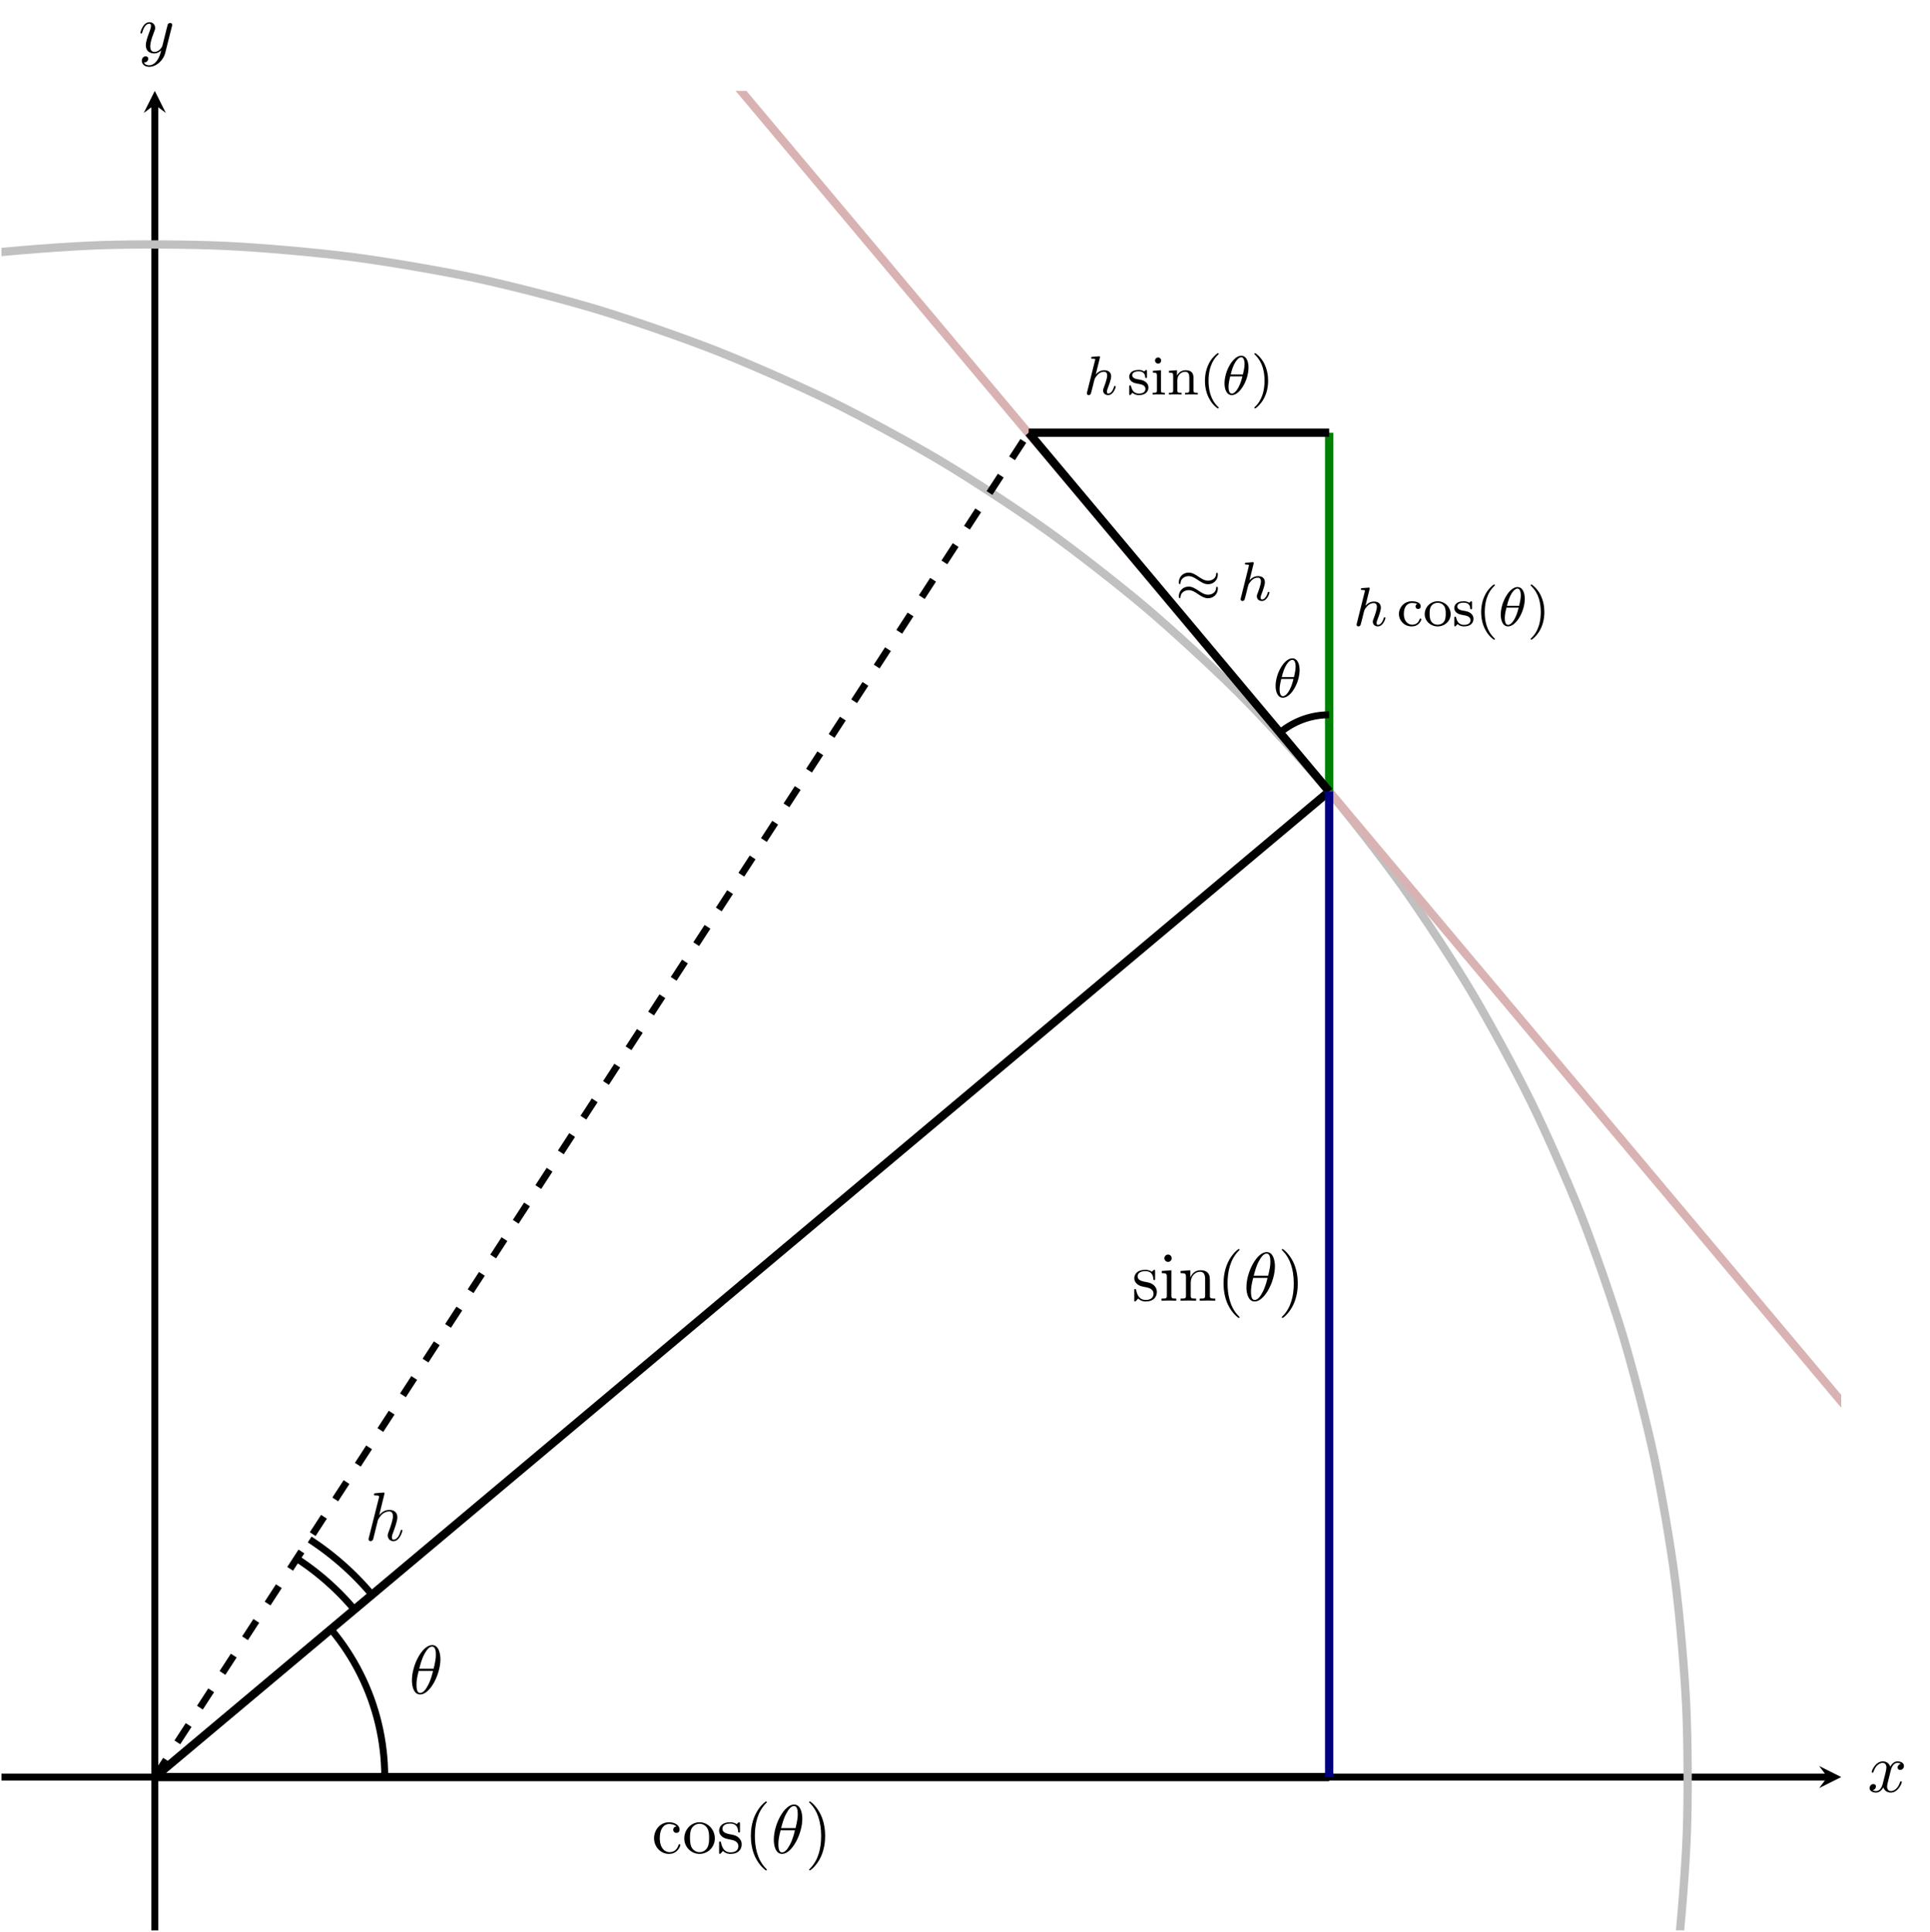 <?xml version="1.0" encoding="UTF-8" standalone="no"?>
<!DOCTYPE svg PUBLIC "-//W3C//DTD SVG 1.1//EN" "http://www.w3.org/Graphics/SVG/1.1/DTD/svg11.dtd">
<svg xmlns="http://www.w3.org/2000/svg" xmlns:xlink="http://www.w3.org/1999/xlink" version="1.1" width="278.704pt" height="278.999pt" viewBox="0 0 278.704 278.999">
<path transform="matrix(1,0,0,-1,-1084.617,278.8)" stroke-width="1" stroke-linecap="butt" stroke-miterlimit="10" stroke-linejoin="miter" fill="none" stroke="#000000" d="M 1084.831 22.139 L 1348.511 22.139 "/>
<path transform="matrix(1,0,0,-1,263.894,256.661)" d="M 1.993 0 L -1.196 1.594 L 0 0 L -1.196 -1.594 "/>
<path transform="matrix(1,0,0,-1,-1084.617,278.8)" stroke-width="1" stroke-linecap="butt" stroke-miterlimit="10" stroke-linejoin="miter" fill="none" stroke="#000000" d="M 1106.97 0 L 1106.97 263.68 "/>
<path transform="matrix(0,-1,-1,-0,22.353,15.12)" d="M 1.993 0 L -1.196 1.594 L 0 0 L -1.196 -1.594 "/>
<clipPath id="cp0">
<path transform="matrix(1,0,0,-1,-1084.617,278.8)" d="M 1084.831 0 L 1350.503 0 L 1350.503 265.673 L 1084.831 265.673 Z "/>
</clipPath>
<g clip-path="url(#cp0)">
<path transform="matrix(1,0,0,-1,-1084.617,278.8)" stroke-width="1.196" stroke-linecap="butt" stroke-miterlimit="10" stroke-linejoin="miter" fill="none" stroke="#c0c0c0" d="M 1323.938 -21.841 C 1323.938 -21.841 1326.223 -8.896 1326.816 -3.892 C 1327.41 1.112 1328.035 9.192 1328.216 14.227 C 1328.396 19.261 1328.352 27.36 1328.118 32.392 C 1327.884 37.424 1327.174 45.498 1326.529 50.496 C 1325.884 55.493 1324.522 63.483 1323.469 68.411 C 1322.416 73.339 1320.394 81.189 1318.939 86.014 C 1317.485 90.839 1314.828 98.496 1312.984 103.185 C 1311.139 107.874 1307.867 115.287 1305.645 119.81 C 1303.422 124.332 1299.551 131.454 1296.964 135.779 C 1294.377 140.103 1289.931 146.88 1286.999 150.977 C 1284.066 155.075 1279.085 161.466 1275.827 165.31 C 1272.569 169.155 1267.081 175.12 1263.518 178.683 C 1259.955 182.245 1253.992 187.73 1250.148 190.988 C 1246.304 194.246 1239.912 199.23 1235.815 202.164 C 1231.718 205.097 1224.945 209.541 1220.62 212.129 C 1216.296 214.716 1209.172 218.589 1204.649 220.812 C 1200.126 223.034 1192.712 226.304 1188.023 228.149 C 1183.333 229.994 1175.675 232.653 1170.851 234.109 C 1166.027 235.564 1158.18 237.586 1153.253 238.638 C 1148.325 239.691 1140.335 241.051 1135.337 241.696 C 1130.34 242.34 1122.266 243.049 1117.234 243.283 C 1112.201 243.518 1104.101 243.564 1099.066 243.385 C 1094.031 243.206 1085.949 242.583 1080.945 241.99 C 1075.941 241.397 1062.999 239.112 1062.999 239.112 "/>
<path transform="matrix(1,0,0,-1,-1084.617,278.8)" stroke-width="1.196" stroke-linecap="butt" stroke-miterlimit="10" stroke-linejoin="miter" fill="none" stroke="#000000" d="M 1106.97 22.139 L 1276.558 164.496 "/>
<path transform="matrix(1,0,0,-1,-1084.617,278.8)" stroke-width="1.196" stroke-linecap="butt" stroke-miterlimit="10" stroke-linejoin="miter" fill="none" stroke="#000000" d="M 1106.97 22.139 L 1276.558 22.139 "/>
<path transform="matrix(1,0,0,-1,-1084.617,278.8)" stroke-width="1.196" stroke-linecap="butt" stroke-miterlimit="10" stroke-linejoin="miter" fill="none" stroke="#d9b3b3" d="M 0 1685.233 L 92.246 1575.342 L 184.492 1465.451 L 276.738 1355.561 L 368.984 1245.67 L 461.23 1135.779 L 553.476 1025.888 L 645.722 915.997 L 737.968 806.106 L 830.214 696.216 L 922.46 586.325 L 1014.706 476.434 L 1106.952 366.543 L 1199.198 256.652 L 1291.445 146.762 L 1383.69 36.871 L 1475.936 -73.02 L 1568.182 -182.911 L 1660.429 -292.802 L 1752.675 -402.692 L 1844.921 -512.583 L 1937.167 -622.474 L 2029.413 -732.365 L 2121.659 -842.256 L 2213.905 -952.147 "/>
<path transform="matrix(1,0,0,-1,-1084.617,278.8)" stroke-width="1" stroke-linecap="butt" stroke-dasharray="2.989,2.989" stroke-miterlimit="10" stroke-linejoin="miter" fill="none" stroke="#000000" d="M 1106.97 22.139 L 1233.165 216.302 "/>
<path transform="matrix(1,0,0,-1,-1084.617,278.8)" stroke-width="1.196" stroke-linecap="butt" stroke-miterlimit="10" stroke-linejoin="miter" fill="none" stroke="#008000" d="M 1276.558 164.496 L 1276.558 216.302 "/>
<path transform="matrix(1,0,0,-1,-1084.617,278.8)" stroke-width="1.196" stroke-linecap="butt" stroke-miterlimit="10" stroke-linejoin="miter" fill="none" stroke="#000000" d="M 1276.558 216.302 L 1233.165 216.302 "/>
<path transform="matrix(1,0,0,-1,-1084.617,278.8)" stroke-width="1" stroke-linecap="butt" stroke-miterlimit="10" stroke-linejoin="miter" fill="none" stroke="#000000" d="M 1276.558 175.565 C 1276.558 175.565 1276.325 175.563 1276.236 175.56 C 1276.147 175.558 1276.004 175.551 1275.915 175.546 C 1275.825 175.541 1275.682 175.531 1275.593 175.523 C 1275.504 175.515 1275.362 175.501 1275.273 175.49 C 1275.184 175.48 1275.042 175.461 1274.954 175.448 C 1274.866 175.435 1274.724 175.413 1274.636 175.397 C 1274.548 175.382 1274.407 175.354 1274.32 175.336 C 1274.232 175.318 1274.092 175.287 1274.005 175.266 C 1273.918 175.246 1273.779 175.211 1273.693 175.188 C 1273.607 175.165 1273.469 175.125 1273.383 175.1 C 1273.298 175.074 1273.161 175.031 1273.076 175.003 C 1272.991 174.975 1272.856 174.928 1272.772 174.898 C 1272.688 174.867 1272.554 174.816 1272.471 174.783 C 1272.388 174.75 1272.256 174.695 1272.174 174.66 C 1272.092 174.624 1271.961 174.566 1271.88 174.528 C 1271.799 174.49 1271.67 174.428 1271.59 174.388 C 1271.511 174.347 1271.383 174.281 1271.305 174.239 C 1271.226 174.196 1271.101 174.127 1271.023 174.082 C 1270.946 174.038 1270.823 173.964 1270.747 173.917 C 1270.671 173.87 1270.55 173.793 1270.475 173.744 C 1270.401 173.695 1270.282 173.615 1270.209 173.563 C 1270.136 173.512 1270.02 173.428 1269.948 173.375 C 1269.876 173.321 1269.763 173.234 1269.692 173.178 C 1269.622 173.123 1269.443 172.975 1269.443 172.975 "/>
<path transform="matrix(1,0,0,-1,-1084.617,278.8)" stroke-width="1.196" stroke-linecap="butt" stroke-miterlimit="10" stroke-linejoin="miter" fill="none" stroke="#000000" d="M 1233.165 216.302 L 1276.558 164.496 "/>
<symbol id="font_1_1">
<path d="M .435 .501 C .435 .626 .387 .714 .304 .714 C .155 .714 0 .436 0 .213 C 0 .117 .033 0 .132 0 C .278 0 .435 .271 .435 .501 M .112 .374 C .159 .576 .241 .686 .303 .686 C .363 .686 .363 .579 .363 .56 C .363 .504 .345 .423 .333 .374 L .112 .374 M .324 .34 C .277 .139 .195 .028 .133 .028 C .079 .028 .073 .108 .073 .154 C .073 .217 .092 .298 .103 .34 L .324 .34 Z "/>
</symbol>
<use xlink:href="#font_1_1" transform="matrix(7.97,0,0,-7.97,184.205,100.771)"/>
<symbol id="font_1_2">
<path d="M .235 .674 C .236 .676 .239 .689 .239 .69 C .239 .695 .235 .704 .223 .704 C .219 .704 .188 .701 .165 .699 L .109 .695 C .087 .693 .077 .692 .077 .674 C .077 .66 .091 .66 .103 .66 C .151 .66 .151 .654 .151 .645 C .151 .642 .151 .64 .146 .622 L .004 .053 C 0 .038 0 .032 0 .031 C 0 .014 .014 0 .033 0 C .049 0 .063 .01 .071 .023 C .074 .029 .082 .061 .087 .081 L .11 .17 C .113 .185 .123 .223 .126 .238 C .141 .296 .141 .298 .163 .33 C .197 .379 .244 .423 .311 .423 C .347 .423 .368 .402 .368 .355 C .368 .3 .326 .186 .307 .137 C .294 .104 .294 .098 .294 .085 C .294 .028 .341 0 .384 0 C .482 0 .523 .14 .523 .153 C .523 .163 .515 .166 .508 .166 C .496 .166 .494 .159 .491 .149 C .467 .067 .425 .028 .387 .028 C .371 .028 .363 .038 .363 .061 C .363 .084 .371 .106 .381 .131 C .396 .169 .44 .284 .44 .34 C .44 .415 .388 .451 .316 .451 C .26 .451 .207 .427 .161 .374 L .235 .674 Z "/>
</symbol>
<use xlink:href="#font_1_2" transform="matrix(7.97,0,0,-7.97,156.951,57.068)"/>
<symbol id="font_2_7">
<path d="M .321 .43 C .321 .446 .321 .456 .308 .456 C .303 .456 .3 .456 .284 .44 C .282 .439 .273 .43 .27 .43 C .269 .43 .267 .43 .261 .434 C .245 .445 .216 .456 .171 .456 C .031 .456 0 .38 0 .332 C 0 .282 .037 .253 .04 .25 C .08 .22 .103 .216 .17 .204 C .217 .195 .294 .181 .294 .113 C .294 .074 .268 .028 .176 .028 C .075 .028 .046 .106 .033 .159 C .029 .172 .028 .177 .016 .177 C 0 .177 0 .169 0 .15 L 0 .026 C 0 .01 0 0 .013 0 C .019 0 .02 .001 .038 .02 C .043 .025 .054 .038 .059 .043 C .104 .002 .151 0 .177 0 C .304 0 .348 .073 .348 .139 C .348 .187 .319 .257 .2 .279 C .192 .281 .136 .291 .132 .291 C .101 .298 .054 .319 .054 .359 C .054 .389 .076 .431 .171 .431 C .283 .431 .288 .349 .29 .321 C .291 .313 .298 .31 .305 .31 C .321 .31 .321 .317 .321 .336 L .321 .43 Z "/>
</symbol>
<symbol id="font_2_4">
<path d="M .153 .616 C .153 .645 .13 .672 .097 .672 C .068 .672 .042 .649 .042 .617 C .042 .582 .071 .561 .097 .561 C .132 .561 .153 .59 .153 .616 M .003 .43 L .003 .397 C .067 .397 .076 .391 .076 .342 L .076 .078 C .076 .033 .064 .033 0 .033 L 0 0 C .039 .003 .095 .003 .11 .003 C .123 .003 .183 .003 .218 0 L .218 .033 C .153 .033 .149 .038 .149 .077 L .149 .441 L .003 .43 Z "/>
</symbol>
<symbol id="font_2_5">
<path d="M .445 .303 C .445 .387 .407 .441 .302 .441 C .203 .441 .158 .369 .146 .345 L .145 .345 L .145 .441 L 0 .43 L 0 .397 C .068 .397 .076 .39 .076 .341 L .076 .078 C .076 .033 .064 .033 0 .033 L 0 0 C .043 .003 .087 .003 .114 .003 C .143 .003 .185 .003 .228 0 L .228 .033 C .164 .033 .152 .033 .152 .078 L .152 .259 C .152 .364 .232 .413 .293 .413 C .354 .413 .369 .37 .369 .307 L .369 .078 C .369 .033 .357 .033 .293 .033 L .293 0 C .336 .003 .38 .003 .407 .003 C .436 .003 .478 .003 .521 0 L .521 .033 C .457 .033 .445 .033 .445 .078 L .445 .303 Z "/>
</symbol>
<symbol id="font_2_1">
<path d="M .23 0 C .238 0 .25 0 .25 .012 C .25 .016 .249 .017 .236 .03 C .099 .159 .065 .345 .065 .5 C .065 .788 .184 .923 .235 .969 C .249 .982 .25 .983 .25 .988 C .25 .993 .246 1 .236 1 C .22 1 .17 .949 .162 .94 C .028 .8 0 .62 0 .5 C 0 .276 .094 .096 .23 0 Z "/>
</symbol>
<use xlink:href="#font_2_7" transform="matrix(7.97,0,0,-7.97,163.068,57.068)"/>
<use xlink:href="#font_2_4" transform="matrix(7.97,0,0,-7.97,166.463,56.988)"/>
<use xlink:href="#font_2_5" transform="matrix(7.97,0,0,-7.97,168.806,56.988)"/>
<use xlink:href="#font_2_1" transform="matrix(7.97,0,0,-7.97,174.003,58.981)"/>
<use xlink:href="#font_1_1" transform="matrix(7.97,0,0,-7.97,176.83,57.068)"/>
<symbol id="font_2_2">
<path d="M .249 .5 C .249 .595 .233 .709 .171 .827 C .122 .919 .031 1 .013 1 C .003 1 0 .993 0 .988 C 0 .984 0 .982 .012 .97 C .152 .837 .184 .654 .184 .5 C .184 .213 .065 .077 .014 .031 C .001 .018 0 .017 0 .012 C 0 .007 .003 0 .013 0 C .029 0 .079 .051 .087 .06 C .221 .2 .249 .38 .249 .5 Z "/>
</symbol>
<use xlink:href="#font_2_2" transform="matrix(7.97,0,0,-7.97,181.143,58.981)"/>
<use xlink:href="#font_1_2" transform="matrix(7.97,0,0,-7.97,195.898,90.476)"/>
<symbol id="font_2_3">
<path d="M .333 .407 C .305 .398 .301 .375 .301 .363 C .301 .336 .32 .316 .348 .316 C .374 .316 .395 .334 .395 .364 C .395 .426 .327 .456 .233 .456 C .094 .456 0 .345 0 .226 C 0 .099 .104 0 .23 0 C .371 0 .406 .118 .406 .13 C .406 .142 .393 .142 .39 .142 C .383 .142 .378 .141 .375 .131 C .368 .11 .34 .031 .24 .031 C .178 .031 .089 .079 .089 .227 C .089 .371 .163 .425 .236 .425 C .245 .425 .298 .425 .333 .407 Z "/>
</symbol>
<symbol id="font_2_6">
<path d="M .47 .223 C .47 .348 .367 .456 .235 .456 C .103 .456 0 .348 0 .223 C 0 .098 .107 0 .235 0 C .364 0 .47 .098 .47 .223 M .235 .031 C .181 .031 .139 .057 .117 .092 C .092 .133 .089 .182 .089 .232 C .089 .27 .089 .33 .12 .373 C .146 .408 .188 .428 .235 .428 C .287 .428 .33 .403 .353 .368 C .38 .326 .381 .272 .381 .232 C .381 .186 .379 .131 .351 .089 C .324 .049 .279 .031 .235 .031 Z "/>
</symbol>
<use xlink:href="#font_2_3" transform="matrix(7.97,0,0,-7.97,202.014,90.476)"/>
<use xlink:href="#font_2_6" transform="matrix(7.97,0,0,-7.97,205.736,90.476)"/>
<use xlink:href="#font_2_7" transform="matrix(7.97,0,0,-7.97,210.008,90.476)"/>
<use xlink:href="#font_2_1" transform="matrix(7.97,0,0,-7.97,213.889,92.388)"/>
<use xlink:href="#font_1_1" transform="matrix(7.97,0,0,-7.97,216.718,90.476)"/>
<use xlink:href="#font_2_2" transform="matrix(7.97,0,0,-7.97,221.03,92.388)"/>
<symbol id="font_3_1">
<path d="M .707 .429 C .707 .46 .696 .464 .691 .464 C .682 .464 .676 .451 .675 .438 C .674 .417 .671 .385 .631 .352 C .602 .329 .565 .318 .53 .318 C .467 .318 .412 .354 .36 .389 C .299 .43 .244 .465 .177 .465 C .074 .465 0 .385 0 .29 C 0 .259 .011 .255 .016 .255 C .03 .255 .032 .281 .032 .287 C .036 .351 .103 .401 .177 .401 C .24 .401 .295 .365 .347 .33 C .408 .289 .463 .254 .53 .254 C .633 .254 .707 .334 .707 .429 M .707 .175 C .707 .205 .696 .21 .691 .21 C .682 .21 .676 .197 .675 .184 C .674 .163 .671 .131 .631 .098 C .602 .075 .565 .064 .53 .064 C .467 .064 .412 .1 .36 .135 C .299 .176 .244 .211 .177 .211 C .074 .211 0 .131 0 .036 C 0 .005 .011 .001 .016 .001 C .03 .001 .032 .027 .032 .033 C .036 .097 .103 .147 .177 .147 C .24 .147 .295 .111 .347 .076 C .408 .035 .463 0 .53 0 C .633 0 .707 .08 .707 .175 Z "/>
</symbol>
<use xlink:href="#font_3_1" transform="matrix(7.97,0,0,-7.97,170.232,86.406)"/>
<use xlink:href="#font_1_2" transform="matrix(7.97,0,0,-7.97,179.155,86.805)"/>
<path transform="matrix(1,0,0,-1,-1084.617,278.8)" stroke-width="1.196" stroke-linecap="butt" stroke-miterlimit="10" stroke-linejoin="miter" fill="none" stroke="#000080" d="M 1276.558 22.139 L 1276.558 164.496 "/>
<path transform="matrix(1,0,0,-1,-1084.617,278.8)" stroke-width="1" stroke-linecap="butt" stroke-miterlimit="10" stroke-linejoin="miter" fill="none" stroke="#000000" d="M 1140.179 22.139 C 1140.179 22.139 1140.172 22.837 1140.164 23.105 C 1140.156 23.373 1140.137 23.802 1140.121 24.069 C 1140.106 24.337 1140.075 24.766 1140.052 25.033 C 1140.029 25.3 1139.985 25.728 1139.953 25.994 C 1139.922 26.26 1139.866 26.686 1139.827 26.951 C 1139.789 27.217 1139.721 27.641 1139.674 27.905 C 1139.628 28.169 1139.546 28.592 1139.492 28.854 C 1139.437 29.117 1139.344 29.536 1139.282 29.797 C 1139.22 30.057 1139.117 30.475 1139.047 30.734 C 1138.978 30.992 1138.859 31.406 1138.782 31.663 C 1138.705 31.919 1138.576 32.329 1138.492 32.584 C 1138.408 32.839 1138.268 33.245 1138.176 33.497 C 1138.084 33.749 1137.93 34.15 1137.831 34.399 C 1137.732 34.648 1137.568 35.045 1137.462 35.291 C 1137.356 35.538 1137.181 35.931 1137.067 36.174 C 1136.954 36.416 1136.766 36.803 1136.645 37.042 C 1136.525 37.282 1136.326 37.663 1136.199 37.899 C 1136.072 38.135 1135.863 38.511 1135.729 38.743 C 1135.595 38.975 1135.374 39.344 1135.233 39.573 C 1135.092 39.801 1134.861 40.163 1134.714 40.387 C 1134.567 40.611 1134.326 40.967 1134.173 41.187 C 1134.019 41.406 1133.767 41.755 1133.607 41.97 C 1133.447 42.185 1133.184 42.526 1133.018 42.736 C 1132.852 42.946 1132.409 43.485 1132.409 43.485 "/>
<path transform="matrix(1,0,0,-1,-1084.617,278.8)" stroke-width="1" stroke-linecap="butt" stroke-miterlimit="10" stroke-linejoin="miter" fill="none" stroke="#000000" d="M 1135.802 46.332 C 1135.802 46.332 1135.584 46.587 1135.5 46.684 C 1135.417 46.781 1135.282 46.935 1135.197 47.032 C 1135.112 47.128 1134.975 47.282 1134.889 47.377 C 1134.803 47.473 1134.664 47.625 1134.577 47.719 C 1134.489 47.813 1134.348 47.963 1134.26 48.055 C 1134.171 48.148 1134.029 48.297 1133.94 48.389 C 1133.85 48.481 1133.706 48.628 1133.616 48.719 C 1133.525 48.81 1133.378 48.954 1133.286 49.044 C 1133.194 49.134 1133.046 49.277 1132.954 49.366 C 1132.861 49.454 1132.712 49.596 1132.618 49.683 C 1132.524 49.771 1132.372 49.909 1132.276 49.995 C 1132.181 50.081 1132.028 50.219 1131.932 50.304 C 1131.836 50.389 1131.682 50.525 1131.585 50.61 C 1131.488 50.694 1131.331 50.827 1131.233 50.91 C 1131.134 50.993 1130.976 51.124 1130.877 51.206 C 1130.778 51.287 1130.618 51.417 1130.518 51.497 C 1130.418 51.578 1130.257 51.706 1130.156 51.785 C 1130.055 51.864 1129.892 51.989 1129.79 52.067 C 1129.688 52.145 1129.523 52.269 1129.42 52.346 C 1129.317 52.422 1129.152 52.545 1129.048 52.62 C 1128.944 52.695 1128.776 52.815 1128.671 52.888 C 1128.566 52.962 1128.396 53.08 1128.291 53.152 C 1128.185 53.225 1128.015 53.341 1127.909 53.413 C 1127.803 53.484 1127.524 53.667 1127.524 53.667 "/>
<path transform="matrix(1,0,0,-1,-1084.617,278.8)" stroke-width="1" stroke-linecap="butt" stroke-miterlimit="10" stroke-linejoin="miter" fill="none" stroke="#000000" d="M 1138.345 48.467 C 1138.345 48.467 1138.109 48.744 1138.018 48.849 C 1137.926 48.955 1137.78 49.123 1137.687 49.228 C 1137.595 49.333 1137.446 49.5 1137.352 49.604 C 1137.259 49.708 1137.108 49.873 1137.013 49.976 C 1136.918 50.078 1136.764 50.241 1136.668 50.342 C 1136.572 50.443 1136.417 50.605 1136.319 50.705 C 1136.222 50.805 1136.065 50.965 1135.967 51.064 C 1135.868 51.163 1135.708 51.32 1135.608 51.418 C 1135.508 51.515 1135.347 51.671 1135.246 51.768 C 1135.145 51.864 1134.983 52.019 1134.881 52.114 C 1134.779 52.209 1134.613 52.359 1134.509 52.453 C 1134.406 52.546 1134.239 52.696 1134.135 52.789 C 1134.031 52.882 1133.862 53.03 1133.756 53.122 C 1133.651 53.213 1133.48 53.358 1133.373 53.448 C 1133.267 53.538 1133.094 53.682 1132.986 53.77 C 1132.879 53.859 1132.705 54 1132.596 54.088 C 1132.487 54.175 1132.312 54.315 1132.202 54.401 C 1132.092 54.487 1131.914 54.623 1131.803 54.708 C 1131.692 54.793 1131.513 54.927 1131.401 55.011 C 1131.289 55.094 1131.109 55.228 1130.996 55.31 C 1130.883 55.391 1130.7 55.521 1130.586 55.602 C 1130.471 55.682 1130.287 55.81 1130.172 55.889 C 1130.057 55.968 1129.872 56.094 1129.757 56.172 C 1129.641 56.25 1129.337 56.449 1129.337 56.449 "/>
<symbol id="font_4_1">
<path d="M .413 .511 C .413 .577 .395 .716 .293 .716 C .154 .716 0 .434 0 .205 C 0 .111 .029 0 .12 0 C .261 0 .413 .287 .413 .511 M .106 .374 C .123 .438 .143 .518 .183 .589 C .21 .638 .247 .694 .292 .694 C .341 .694 .347 .63 .347 .573 C .347 .524 .339 .473 .315 .374 L .106 .374 M .306 .342 C .295 .296 .274 .211 .236 .139 C .201 .071 .163 .022 .12 .022 C .087 .022 .066 .051 .066 .144 C .066 .186 .072 .244 .098 .342 L .306 .342 Z "/>
</symbol>
<use xlink:href="#font_4_1" transform="matrix(9.963,0,0,-9.963,59.485,244.733)"/>
<symbol id="font_4_2">
<path d="M .232 .694 C .232 .695 .232 .705 .219 .705 C .196 .705 .123 .697 .097 .695 C .089 .694 .078 .693 .078 .675 C .078 .663 .087 .663 .102 .663 C .15 .663 .152 .656 .152 .646 L .149 .626 L .004 .05 C 0 .036 0 .034 0 .028 C 0 .005 .02 0 .029 0 C .045 0 .061 .012 .066 .026 L .085 .102 L .107 .192 C .113 .214 .119 .236 .124 .259 C .126 .265 .134 .298 .135 .304 C .138 .313 .169 .369 .203 .396 C .225 .412 .256 .431 .299 .431 C .342 .431 .353 .397 .353 .361 C .353 .307 .315 .198 .291 .137 C .283 .114 .278 .102 .278 .082 C .278 .035 .313 0 .36 0 C .454 0 .491 .146 .491 .154 C .491 .164 .482 .164 .479 .164 C .469 .164 .469 .161 .464 .146 C .449 .093 .417 .022 .362 .022 C .345 .022 .338 .032 .338 .055 C .338 .08 .347 .104 .356 .126 C .372 .169 .417 .288 .417 .346 C .417 .411 .377 .453 .302 .453 C .239 .453 .191 .422 .154 .376 L .232 .694 Z "/>
</symbol>
<use xlink:href="#font_4_2" transform="matrix(9.963,0,0,-9.963,53.225,222.593)"/>
<symbol id="font_5_7">
<path d="M .175 .205 C .197 .201 .279 .185 .279 .113 C .279 .062 .244 .022 .166 .022 C .082 .022 .046 .079 .027 .164 C .024 .177 .023 .181 .013 .181 C 0 .181 0 .174 0 .156 L 0 .024 C 0 .007 0 0 .011 0 C .016 0 .017 .001 .036 .02 C .038 .022 .038 .024 .056 .043 C .1 .001 .145 0 .166 0 C .281 0 .327 .067 .327 .139 C .327 .192 .297 .222 .285 .234 C .252 .266 .213 .274 .171 .282 C .115 .293 .048 .306 .048 .364 C .048 .399 .074 .44 .16 .44 C .27 .44 .275 .35 .277 .319 C .278 .31 .287 .31 .289 .31 C .302 .31 .302 .315 .302 .334 L .302 .435 C .302 .452 .302 .459 .291 .459 C .286 .459 .284 .459 .271 .447 C .268 .443 .258 .434 .254 .431 C .216 .459 .175 .459 .16 .459 C .038 .459 0 .392 0 .336 C 0 .301 .016 .273 .043 .251 C .075 .225 .103 .219 .175 .205 Z "/>
</symbol>
<symbol id="font_5_4">
<path d="M .144 .442 L .004 .431 L .004 .4 C .069 .4 .078 .394 .078 .345 L .078 .076 C .078 .031 .067 .031 0 .031 L 0 0 C .032 .001 .086 .003 .11 .003 C .145 .003 .18 .001 .214 0 L .214 .031 C .148 .031 .144 .036 .144 .075 L .144 .442 M .148 .616 C .148 .648 .123 .669 .095 .669 C .064 .669 .042 .642 .042 .616 C .042 .589 .064 .563 .095 .563 C .123 .563 .148 .584 .148 .616 Z "/>
</symbol>
<symbol id="font_5_5">
<path d="M .078 .344 L .078 .076 C .078 .031 .067 .031 0 .031 L 0 0 C .035 .001 .086 .003 .113 .003 C .139 .003 .191 .001 .225 0 L .225 .031 C .158 .031 .147 .031 .147 .076 L .147 .26 C .147 .364 .218 .42 .282 .42 C .345 .42 .356 .366 .356 .309 L .356 .076 C .356 .031 .345 .031 .278 .031 L .278 0 C .313 .001 .364 .003 .391 .003 C .417 .003 .469 .001 .503 0 L .503 .031 C .451 .031 .426 .031 .425 .061 L .425 .252 C .425 .338 .425 .369 .394 .405 C .38 .422 .347 .442 .289 .442 C .216 .442 .169 .399 .141 .337 L .141 .442 L 0 .431 L 0 .4 C .07 .4 .078 .393 .078 .344 Z "/>
</symbol>
<symbol id="font_5_1">
<path d="M .232 .01 C .232 .013 .232 .015 .215 .032 C .09 .158 .058 .347 .058 .5 C .058 .674 .096 .848 .219 .973 C .232 .985 .232 .987 .232 .99 C .232 .997 .228 1 .222 1 C .212 1 .122 .932 .063 .805 C .012 .695 0 .584 0 .5 C 0 .422 .011 .301 .066 .188 C .126 .065 .212 0 .222 0 C .228 0 .232 .003 .232 .01 Z "/>
</symbol>
<use xlink:href="#font_5_7" transform="matrix(9.963,0,0,-9.963,163.799,187.973)"/>
<use xlink:href="#font_5_4" transform="matrix(9.963,0,0,-9.963,167.724,187.863)"/>
<use xlink:href="#font_5_5" transform="matrix(9.963,0,0,-9.963,170.484,187.863)"/>
<use xlink:href="#font_5_1" transform="matrix(9.963,0,0,-9.963,176.69,190.354)"/>
<use xlink:href="#font_4_1" transform="matrix(9.963,0,0,-9.963,179.995,187.973)"/>
<symbol id="font_5_2">
<path d="M .232 .5 C .232 .578 .221 .699 .166 .812 C .106 .935 .02 1 .01 1 C .004 1 0 .996 0 .99 C 0 .987 0 .985 .019 .967 C .117 .868 .174 .709 .174 .5 C .174 .329 .137 .153 .013 .027 C 0 .015 0 .013 0 .01 C 0 .004 .004 0 .01 0 C .02 0 .11 .068 .169 .195 C .22 .305 .232 .416 .232 .5 Z "/>
</symbol>
<use xlink:href="#font_5_2" transform="matrix(9.963,0,0,-9.963,185.098,190.354)"/>
<symbol id="font_5_3">
<path d="M .083 .229 C .083 .392 .165 .434 .218 .434 C .227 .434 .29 .433 .325 .397 C .284 .394 .278 .364 .278 .351 C .278 .325 .296 .305 .324 .305 C .35 .305 .37 .322 .37 .352 C .37 .42 .294 .459 .217 .459 C .092 .459 0 .351 0 .227 C 0 .099 .099 0 .215 0 C .349 0 .381 .12 .381 .13 C .381 .14 .371 .14 .368 .14 C .359 .14 .357 .136 .355 .13 C .326 .037 .261 .025 .224 .025 C .171 .025 .083 .068 .083 .229 Z "/>
</symbol>
<symbol id="font_5_6">
<path d="M .443 .225 C .443 .353 .343 .459 .222 .459 C .097 .459 0 .35 0 .225 C 0 .096 .104 0 .221 0 C .342 0 .443 .098 .443 .225 M .222 .025 C .179 .025 .135 .046 .108 .092 C .083 .136 .083 .197 .083 .233 C .083 .272 .083 .326 .107 .37 C .134 .416 .181 .437 .221 .437 C .265 .437 .308 .415 .334 .372 C .36 .329 .36 .271 .36 .233 C .36 .197 .36 .143 .338 .099 C .316 .054 .272 .025 .222 .025 Z "/>
</symbol>
<use xlink:href="#font_5_3" transform="matrix(9.963,0,0,-9.963,94.45,267.762)"/>
<use xlink:href="#font_5_6" transform="matrix(9.963,0,0,-9.963,98.813,267.762)"/>
<use xlink:href="#font_5_7" transform="matrix(9.963,0,0,-9.963,103.845,267.762)"/>
<use xlink:href="#font_5_1" transform="matrix(9.963,0,0,-9.963,108.427,270.143)"/>
<use xlink:href="#font_4_1" transform="matrix(9.963,0,0,-9.963,111.743,267.762)"/>
<use xlink:href="#font_5_2" transform="matrix(9.963,0,0,-9.963,116.845,270.143)"/>
</g>
<symbol id="font_4_3">
<path d="M .305 .313 C .311 .339 .334 .431 .404 .431 C .409 .431 .433 .431 .454 .418 C .426 .413 .406 .388 .406 .364 C .406 .348 .417 .329 .444 .329 C .466 .329 .498 .347 .498 .387 C .498 .439 .439 .453 .405 .453 C .347 .453 .312 .4 .3 .377 C .275 .443 .221 .453 .192 .453 C .088 .453 .031 .324 .031 .299 C .031 .289 .041 .289 .043 .289 C .051 .289 .054 .291 .056 .3 C .09 .406 .156 .431 .19 .431 C .209 .431 .244 .422 .244 .364 C .244 .333 .227 .266 .19 .126 C .174 .064 .139 .022 .095 .022 C .089 .022 .066 .022 .045 .035 C .07 .04 .092 .061 .092 .089 C .092 .116 .07 .124 .055 .124 C .025 .124 0 .098 0 .066 C 0 .02 .05 0 .094 0 C .16 0 .196 .07 .199 .076 C .211 .039 .247 0 .307 0 C .41 0 .467 .129 .467 .154 C .467 .164 .458 .164 .455 .164 C .446 .164 .444 .16 .442 .153 C .409 .046 .341 .022 .309 .022 C .27 .022 .254 .054 .254 .088 C .254 .11 .26 .132 .271 .176 L .305 .313 Z "/>
</symbol>
<use xlink:href="#font_4_3" transform="matrix(9.963,0,0,-9.963,269.979,258.91)"/>
<symbol id="font_4_4">
<path d="M .457 .586 C .461 .6 .461 .602 .461 .609 C .461 .627 .447 .636 .432 .636 C .422 .636 .406 .63 .397 .615 C .395 .61 .387 .579 .383 .561 C .376 .535 .369 .508 .363 .481 L .318 .301 C .314 .286 .271 .216 .205 .216 C .154 .216 .143 .26 .143 .297 C .143 .343 .16 .405 .194 .493 C .21 .534 .214 .545 .214 .565 C .214 .61 .182 .647 .132 .647 C .037 .647 0 .502 0 .493 C 0 .483 .01 .483 .012 .483 C .022 .483 .023 .485 .028 .501 C .055 .595 .095 .625 .129 .625 C .137 .625 .154 .625 .154 .593 C .154 .568 .144 .542 .137 .523 C .097 .417 .079 .36 .079 .313 C .079 .224 .142 .194 .201 .194 C .24 .194 .274 .211 .302 .239 C .289 .187 .277 .138 .237 .085 C .211 .051 .173 .022 .127 .022 C .113 .022 .068 .025 .051 .064 C .067 .064 .08 .064 .094 .076 C .104 .085 .114 .098 .114 .117 C .114 .148 .087 .152 .077 .152 C .054 .152 .021 .136 .021 .087 C .021 .037 .065 0 .127 0 C .23 0 .333 .091 .361 .204 L .457 .586 Z "/>
</symbol>
<use xlink:href="#font_4_4" transform="matrix(9.963,0,0,-9.963,20.27,9.652)"/>
</svg>

